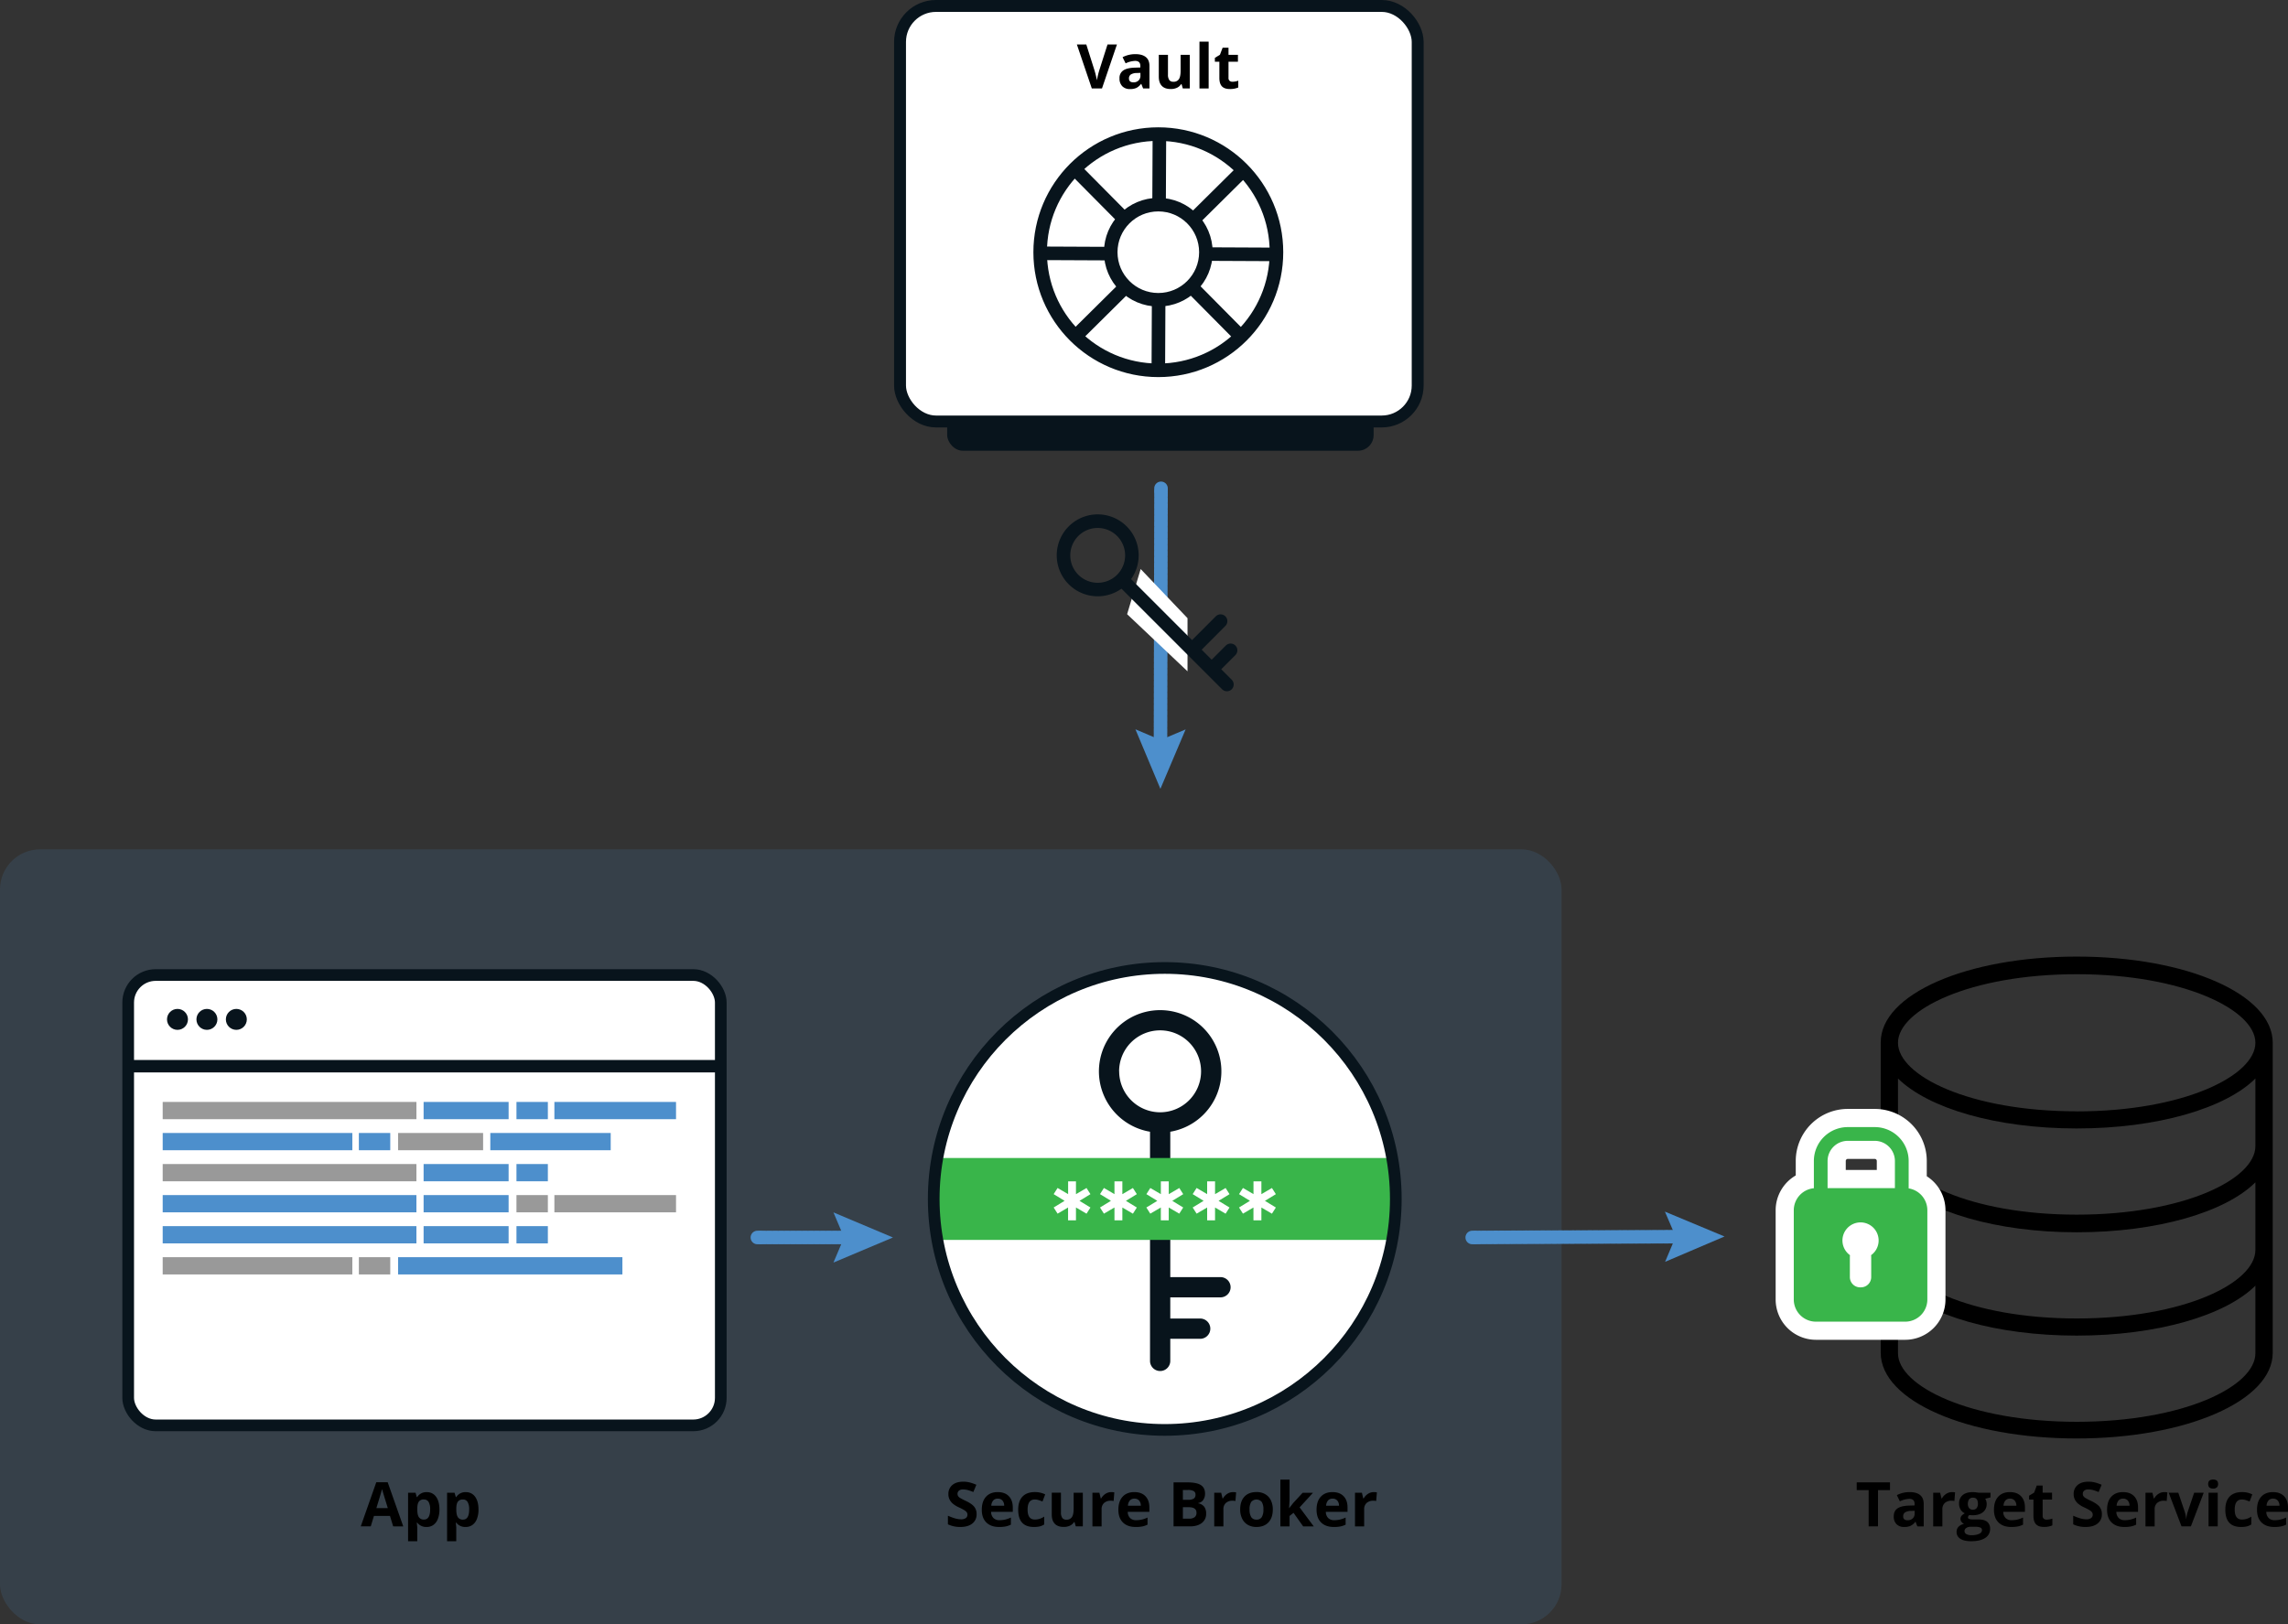 <svg id="Layer_1" data-name="Layer 1" xmlns="http://www.w3.org/2000/svg" xmlns:xlink="http://www.w3.org/1999/xlink" viewBox="0 0 1856.39 1318.33"><rect x="0" y="0" width="1856.39" height="1318.33" fill="#333333" stroke="none"/><defs><style>.cls-1,.cls-13,.cls-16,.cls-17,.cls-18,.cls-7,.cls-8,.cls-9{fill:none;}.cls-2{fill:#39b54a;}.cls-12,.cls-3,.cls-5,.cls-6{fill:#fff;}.cls-4{fill:#08141c;}.cls-12,.cls-13,.cls-16,.cls-5,.cls-6,.cls-7{stroke:#08141c;}.cls-12,.cls-13,.cls-16,.cls-17,.cls-18,.cls-5,.cls-6,.cls-7,.cls-8,.cls-9{stroke-miterlimit:10;}.cls-5{stroke-width:9.66px;}.cls-17,.cls-18,.cls-6,.cls-7,.cls-8,.cls-9{stroke-width:11px;}.cls-17,.cls-18,.cls-8,.cls-9{stroke:#4d8fcc;stroke-linecap:round;}.cls-9{stroke-dasharray:3.2 1.6;}.cls-10,.cls-11{fill:#4d8fcc;}.cls-11{opacity:0.15;}.cls-12,.cls-16{stroke-width:9.48px;}.cls-13{stroke-width:10.09px;}.cls-14{fill:#999;}.cls-15{clip-path:url(#clip-path);}.cls-17{stroke-dasharray:3.18 1.59;}.cls-18{stroke-dasharray:3.22 1.61;}</style><clipPath id="clip-path"><circle class="cls-1" cx="945.04" cy="973.06" r="187.46"/></clipPath></defs><title>secretless_architecture</title><path d="M1523.72,1238.8h-7.56v-29.4h-9.7v-6.3h27v6.3h-9.7Z"/><path d="M1555.66,1238.8l-1.44-3.71h-.2a10.91,10.91,0,0,1-3.87,3.28,12.47,12.47,0,0,1-5.19.92,8.35,8.35,0,0,1-6.18-2.25,8.62,8.62,0,0,1-2.26-6.4c0-2.89,1-5,3-6.4s5.08-2.14,9.16-2.29l4.74-.14v-1.2q0-4.15-4.25-4.15a19.36,19.36,0,0,0-7.69,2l-2.46-5a22.09,22.09,0,0,1,10.44-2.47c3.67,0,6.47.8,8.43,2.39s2.93,4,2.93,7.28v18.19Zm-2.2-12.65-2.88.1a9.28,9.28,0,0,0-4.83,1.17,3.69,3.69,0,0,0-1.59,3.27q0,3.15,3.61,3.15a5.68,5.68,0,0,0,4.14-1.49,5.23,5.23,0,0,0,1.55-3.95Z"/><path d="M1583.76,1211a11.67,11.67,0,0,1,2.51.22l-.56,7a8.64,8.64,0,0,0-2.2-.24,7.9,7.9,0,0,0-5.55,1.83,6.61,6.61,0,0,0-2,5.13v13.89h-7.45v-27.3h5.64l1.1,4.59h.37a10.25,10.25,0,0,1,3.43-3.7A8.48,8.48,0,0,1,1583.76,1211Z"/><path d="M1615,1211.5v3.79l-4.27,1.1a7.43,7.43,0,0,1,1.17,4.1,8.29,8.29,0,0,1-3.06,6.85q-3.06,2.45-8.51,2.45l-1.34-.07-1.1-.13a2.48,2.48,0,0,0-1.15,2c0,1.07,1.37,1.61,4.1,1.61h4.64q4.5,0,6.85,1.93a6.88,6.88,0,0,1,2.36,5.66,8.39,8.39,0,0,1-4,7.42q-4,2.64-11.46,2.64-5.71,0-8.73-2a6.32,6.32,0,0,1-3-5.58,5.8,5.8,0,0,1,1.54-4.12,8.68,8.68,0,0,1,4.51-2.37,5.06,5.06,0,0,1-2-1.6,3.95,3.95,0,0,1,0-5,10.48,10.48,0,0,1,2.61-2,7.27,7.27,0,0,1-3.4-3,9,9,0,0,1-1.26-4.83,8.55,8.55,0,0,1,2.9-6.91q2.91-2.45,8.31-2.44a21,21,0,0,1,2.72.21q1.58.21,2,.3Zm-21.07,31.15a2.7,2.7,0,0,0,1.48,2.42,8.09,8.09,0,0,0,4.14.88,14.66,14.66,0,0,0,6.27-1.1c1.52-.73,2.27-1.73,2.27-3a2.11,2.11,0,0,0-1.34-2.12,10.78,10.78,0,0,0-4.15-.59h-3.86a5.88,5.88,0,0,0-3.43,1A3,3,0,0,0,1593.91,1242.65Zm2.71-22.21a5.51,5.51,0,0,0,1,3.51,3.65,3.65,0,0,0,3.09,1.3,3.59,3.59,0,0,0,3.07-1.3,5.69,5.69,0,0,0,1-3.51q0-4.93-4-4.93T1596.62,1220.44Z"/><path d="M1631.83,1239.29q-6.6,0-10.3-3.64t-3.71-10.3q0-6.87,3.43-10.61t9.48-3.75q5.79,0,9,3.3t3.22,9.1V1227h-17.6a7.17,7.17,0,0,0,1.88,5,6.59,6.59,0,0,0,4.93,1.78,20.54,20.54,0,0,0,4.66-.51,23.51,23.51,0,0,0,4.59-1.63v5.76a17.59,17.59,0,0,1-4.17,1.45A26.12,26.12,0,0,1,1631.83,1239.29Zm-1-23a4.71,4.71,0,0,0-3.71,1.5,6.91,6.91,0,0,0-1.54,4.26H1636a6.18,6.18,0,0,0-1.44-4.26A4.88,4.88,0,0,0,1630.78,1216.29Z"/><path d="M1660.52,1233.35a16.06,16.06,0,0,0,4.68-.85V1238a16.67,16.67,0,0,1-6.83,1.25c-3,0-5.15-.76-6.51-2.26s-2-3.77-2-6.78v-13.16h-3.56v-3.15l4.1-2.49,2.15-5.76h4.76v5.81h7.64v5.59h-7.64v13.16a2.94,2.94,0,0,0,.89,2.35A3.53,3.53,0,0,0,1660.52,1233.35Z"/><path d="M1705.36,1228.89a9.18,9.18,0,0,1-3.48,7.61q-3.47,2.79-9.67,2.79a22.77,22.77,0,0,1-10.11-2.15v-7a42.14,42.14,0,0,0,6.11,2.27,18.12,18.12,0,0,0,4.58.66,6.47,6.47,0,0,0,3.82-1,3.23,3.23,0,0,0,1.33-2.83,3.14,3.14,0,0,0-.58-1.87,6.72,6.72,0,0,0-1.73-1.57,44.32,44.32,0,0,0-4.62-2.42,21.93,21.93,0,0,1-4.91-3,11.08,11.08,0,0,1-2.61-3.3,9.41,9.41,0,0,1-1-4.39,9.23,9.23,0,0,1,3.21-7.45q3.21-2.71,8.88-2.71a21,21,0,0,1,5.31.66,36.48,36.48,0,0,1,5.28,1.86l-2.44,5.88a36.15,36.15,0,0,0-4.72-1.64,15.71,15.71,0,0,0-3.68-.46,4.88,4.88,0,0,0-3.29,1,3.29,3.29,0,0,0-1.15,2.61,3.24,3.24,0,0,0,.46,1.75,5.1,5.1,0,0,0,1.48,1.44,45.57,45.57,0,0,0,4.8,2.5q5,2.4,6.86,4.8A9.34,9.34,0,0,1,1705.36,1228.89Z"/><path d="M1723.6,1239.29q-6.58,0-10.3-3.64t-3.71-10.3q0-6.87,3.43-10.61c2.28-2.5,5.45-3.75,9.48-3.75q5.79,0,9,3.3t3.22,9.1V1227h-17.6a7.17,7.17,0,0,0,1.88,5,6.61,6.61,0,0,0,4.93,1.78,20.63,20.63,0,0,0,4.67-.51,24,24,0,0,0,4.59-1.63v5.76a17.82,17.82,0,0,1-4.18,1.45A26.12,26.12,0,0,1,1723.6,1239.29Zm-1-23a4.73,4.73,0,0,0-3.71,1.5,7,7,0,0,0-1.54,4.26h10.45a6.18,6.18,0,0,0-1.44-4.26A4.88,4.88,0,0,0,1722.55,1216.29Z"/><path d="M1756,1211a11.84,11.84,0,0,1,2.52.22l-.56,7a8.75,8.75,0,0,0-2.2-.24,7.91,7.91,0,0,0-5.56,1.83,6.64,6.64,0,0,0-2,5.13v13.89h-7.45v-27.3h5.64l1.1,4.59h.36a10.33,10.33,0,0,1,3.43-3.7A8.51,8.51,0,0,1,1756,1211Z"/><path d="M1770,1238.8l-10.4-27.3h7.79l5.27,15.56a27.56,27.56,0,0,1,1.1,5.59h.14a24.72,24.72,0,0,1,1.1-5.59l5.25-15.56H1788l-10.4,27.3Z"/><path d="M1791.62,1204.45q0-3.65,4.05-3.64t4,3.64a3.55,3.55,0,0,1-1,2.7,4.26,4.26,0,0,1-3,1Q1791.62,1208.11,1791.62,1204.45Zm7.76,34.35h-7.44v-27.3h7.44Z"/><path d="M1818.28,1239.29q-12.75,0-12.74-14,0-7,3.46-10.64t9.94-3.67a18.85,18.85,0,0,1,8.49,1.86l-2.19,5.76c-1.17-.47-2.27-.86-3.27-1.16a10.59,10.59,0,0,0-3-.45q-5.82,0-5.81,8.25,0,8,5.81,8a13,13,0,0,0,4-.58,14.38,14.38,0,0,0,3.66-1.79v6.37a12,12,0,0,1-3.65,1.59A20.7,20.7,0,0,1,1818.28,1239.29Z"/><path d="M1845.26,1239.29q-6.6,0-10.31-3.64t-3.71-10.3q0-6.87,3.43-10.61t9.49-3.75q5.79,0,9,3.3t3.22,9.1V1227h-17.6a7.17,7.17,0,0,0,1.88,5,6.59,6.59,0,0,0,4.93,1.78,20.54,20.54,0,0,0,4.66-.51,23.51,23.51,0,0,0,4.59-1.63v5.76a17.59,17.59,0,0,1-4.17,1.45A26.12,26.12,0,0,1,1845.26,1239.29Zm-1-23a4.71,4.71,0,0,0-3.71,1.5,6.91,6.91,0,0,0-1.54,4.26h10.45a6.23,6.23,0,0,0-1.44-4.26A4.88,4.88,0,0,0,1844.21,1216.29Z"/><path d="M1684.94,776.36c-89.34,0-159,30.6-159,69.55v252c0,38.95,70.11,69.55,159,69.55s159.06-30.6,159.06-69.55V846.31C1844,807,1774.29,776.36,1684.94,776.36Zm145,321.93c0,27-58.5,55.64-145,55.64s-145-29-145-55.64v-54.85c24.44,24.25,79.73,40.54,145,40.54s120.6-16.29,145-40.54Zm0-83.86c0,27-58.5,55.64-145,55.64s-145-29-145-55.64V959.18c24.44,24.25,79.73,40.94,145,40.94s120.6-16.29,145-40.54Zm0-84.26c0,27-58.5,55.64-145,55.64s-145-29-145-55.64V875.32c24.84,24.25,79.73,40.54,145,40.54s120.6-16.29,145-40.54Zm-145-28.22c-86.93,0-145-29-145-55.64s58.5-55.64,145-55.64,145,29,145,55.64S1771.88,902,1684.94,902Z"/><path class="cls-2" d="M1473.4,1080a25.35,25.35,0,0,1-25.32-25.32V982.25a25.19,25.19,0,0,1,16.3-23.69V942.23a34.89,34.89,0,0,1,34.85-34.85h21.89A34.9,34.9,0,0,1,1556,942.23V959a25.19,25.19,0,0,1,15.16,23.23v72.41a25.35,25.35,0,0,1-25.32,25.32Zm36.21-80.52a7.33,7.33,0,0,0-7.32,7.32,7.23,7.23,0,0,0,3.06,5.94l3.69,2.65-.71,4.47a1.11,1.11,0,0,0,0,.17v16.47a1,1,0,0,0,1,1h.67a1,1,0,0,0,1-1V1020s-.73-4.62-.73-4.62l3.69-2.65a7.23,7.23,0,0,0,3.06-5.94A7.33,7.33,0,0,0,1509.61,999.46Zm20.52-42.54V942.23a9,9,0,0,0-9-9h-21.89a9,9,0,0,0-9,9v14.69Z"/><path class="cls-3" d="M1521.12,914.75a27.51,27.51,0,0,1,27.49,27.48V964.5a18,18,0,0,1,15.16,17.75v72.41a18,18,0,0,1-18,18H1473.4a18,18,0,0,1-18-18V982.25a18,18,0,0,1,16.3-17.89V942.23a27.51,27.51,0,0,1,27.49-27.48h21.89m-38.26,49.53h54.63v-22a16.38,16.38,0,0,0-16.37-16.37h-21.89a16.38,16.38,0,0,0-16.37,16.37v22m26.41,80.52h.67a8.32,8.32,0,0,0,8.32-8.32V1020a7.83,7.83,0,0,0-.11-1.29,14.68,14.68,0,1,0-17.09,0,7.83,7.83,0,0,0-.11,1.29v16.49a8.32,8.32,0,0,0,8.32,8.32M1521.12,900h-21.89A42.26,42.26,0,0,0,1457,942.23V954a32.68,32.68,0,0,0-16.31,28.29v72.41a32.73,32.73,0,0,0,32.69,32.68h72.41a32.73,32.73,0,0,0,32.69-32.68V982.25a32.74,32.74,0,0,0-15.17-27.6V942.23A42.26,42.26,0,0,0,1521.12,900Zm-23.54,49.54v-7.33a1.66,1.66,0,0,1,1.65-1.64h21.89a1.66,1.66,0,0,1,1.64,1.64v7.33Z"/><rect class="cls-4" x="768.5" y="312.83" width="346" height="53" rx="12.73" ry="12.73"/><rect class="cls-5" x="730.25" y="4.83" width="420" height="337.25" rx="29.18" ry="29.18"/><circle class="cls-6" cx="939.81" cy="204.69" r="95.86"/><line class="cls-7" x1="940.69" y1="109.72" x2="939.81" y2="302.33"/><line class="cls-7" x1="1036.56" y1="206.47" x2="843.94" y2="205.58"/><line class="cls-7" x1="1008.03" y1="274.44" x2="872.47" y2="137.61"/><line class="cls-7" x1="1008.66" y1="138.24" x2="871.84" y2="273.81"/><circle class="cls-6" cx="939.81" cy="204.69" r="38.61"/><path d="M898.59,36.1h7.65L894.1,71.8h-8.25L873.74,36.1h7.64l6.72,21.24c.37,1.26.76,2.72,1.16,4.39s.64,2.83.74,3.48a63.15,63.15,0,0,1,1.83-7.87Z"/><path d="M927.48,71.8,926,68.09h-.2A10.91,10.91,0,0,1,922,71.37a12.53,12.53,0,0,1-5.19.92A8.39,8.39,0,0,1,910.59,70a8.66,8.66,0,0,1-2.26-6.4,7.19,7.19,0,0,1,3-6.4c2-1.38,5.08-2.14,9.16-2.29l4.74-.14v-1.2q0-4.15-4.25-4.15a19.36,19.36,0,0,0-7.69,2l-2.47-5a22.16,22.16,0,0,1,10.45-2.47c3.67,0,6.47.8,8.43,2.39s2.93,4,2.93,7.28V71.8Zm-2.2-12.65-2.88.1a9.35,9.35,0,0,0-4.84,1.17A3.7,3.7,0,0,0,916,63.69q0,3.15,3.61,3.15a5.72,5.72,0,0,0,4.14-1.49,5.23,5.23,0,0,0,1.55-3.95Z"/><path d="M959.68,71.8l-1-3.49h-.39a7.84,7.84,0,0,1-3.4,2.94,11.58,11.58,0,0,1-5,1q-4.82,0-7.25-2.58T940.2,62.3V44.5h7.44v16a7.68,7.68,0,0,0,1.05,4.43A3.84,3.84,0,0,0,952,66.35a5,5,0,0,0,4.51-2.08c.93-1.4,1.39-3.7,1.39-6.93V44.5h7.45V71.8Z"/><path d="M980.65,71.8H973.2v-38h7.45Z"/><path d="M1000,66.35a16.12,16.12,0,0,0,4.69-.85V71a16.75,16.75,0,0,1-6.84,1.25c-3,0-5.14-.76-6.5-2.26s-2-3.77-2-6.78V50.09H985.7V46.94l4.1-2.49L992,38.69h4.76V44.5h7.65v5.59h-7.65V63.25a2.91,2.91,0,0,0,.9,2.35A3.51,3.51,0,0,0,1000,66.35Z"/><line class="cls-8" x1="942" y1="396.33" x2="942" y2="397.93"/><line class="cls-9" x1="942" y1="399.53" x2="941.57" y2="604.98"/><line class="cls-8" x1="941.57" y1="605.78" x2="941.57" y2="607.38"/><polygon class="cls-10" points="921.23 591.89 941.58 600.59 961.97 591.98 941.5 640.22 921.23 591.89"/><polygon class="cls-3" points="925.5 461.83 963.5 501.71 963.5 544.83 914.5 498.48 925.5 461.83"/><path class="cls-4" d="M1002.35,523.93a5.5,5.5,0,0,0-7.78,0l-11.49,11.49L975,527.29,994.22,508a5.5,5.5,0,0,0-7.78-7.78l-19.27,19.27L917.7,470a33.24,33.24,0,1,0-7.78,7.78l81.65,81.64a5.5,5.5,0,0,0,7.78-7.78l-8.49-8.48,11.49-11.49A5.5,5.5,0,0,0,1002.35,523.93ZM874.9,466.48a22.25,22.25,0,1,1,31.46,0A22.27,22.27,0,0,1,874.9,466.48Z"/><rect class="cls-11" y="689.33" width="1267" height="629" rx="32.55" ry="32.55"/><rect class="cls-12" x="104" y="791.33" width="480.82" height="365.5" rx="22.32" ry="22.32"/><line class="cls-13" x1="104" y1="865.33" x2="586.5" y2="865.33"/><circle class="cls-4" cx="144" cy="827.33" r="8.5"/><circle class="cls-4" cx="167.88" cy="827.33" r="8.5"/><circle class="cls-4" cx="191.76" cy="827.33" r="8.5"/><rect class="cls-14" x="132" y="894.33" width="205.86" height="14"/><rect class="cls-10" x="343.7" y="894.33" width="68.97" height="14"/><rect class="cls-10" x="419.04" y="894.33" width="25.47" height="14"/><rect class="cls-10" x="449.81" y="894.33" width="98.69" height="14"/><rect class="cls-10" x="397.82" y="919.53" width="97.68" height="14" transform="translate(893.32 1853.06) rotate(180)"/><rect class="cls-14" x="323.01" y="919.53" width="68.97" height="14" transform="translate(714.99 1853.06) rotate(180)"/><rect class="cls-10" x="291.17" y="919.53" width="25.47" height="14" transform="translate(607.81 1853.06) rotate(180)"/><rect class="cls-10" x="132" y="919.53" width="153.87" height="14" transform="translate(417.87 1853.06) rotate(180)"/><rect class="cls-14" x="132" y="944.73" width="205.86" height="14"/><rect class="cls-10" x="343.7" y="944.73" width="68.97" height="14"/><rect class="cls-10" x="419.04" y="944.73" width="25.47" height="14"/><rect class="cls-10" x="132" y="969.93" width="205.86" height="14"/><rect class="cls-10" x="343.7" y="969.93" width="68.97" height="14"/><rect class="cls-14" x="419.04" y="969.93" width="25.47" height="14"/><rect class="cls-14" x="449.81" y="969.93" width="98.69" height="14"/><rect class="cls-10" x="132" y="995.13" width="205.86" height="14"/><rect class="cls-10" x="343.7" y="995.13" width="68.97" height="14"/><rect class="cls-10" x="419.04" y="995.13" width="25.47" height="14"/><rect class="cls-10" x="323.01" y="1020.33" width="181.99" height="14" transform="translate(828 2054.66) rotate(180)"/><rect class="cls-14" x="291.17" y="1020.33" width="25.47" height="14" transform="translate(607.81 2054.66) rotate(180)"/><rect class="cls-14" x="132" y="1020.33" width="153.87" height="14" transform="translate(417.87 2054.66) rotate(180)"/><path d="M319,1238.8l-2.59-8.5h-13l-2.59,8.5H292.7L305.3,1203h9.25l12.65,35.84ZM314.65,1224q-3.6-11.54-4-13.06c-.31-1-.52-1.8-.65-2.39q-.81,3.12-4.62,15.45Z"/><path d="M346.09,1239.29a9.06,9.06,0,0,1-7.54-3.49h-.39c.26,2.27.39,3.59.39,4v11.06H331.1V1211.5h6.06l1,3.54h.34a8.61,8.61,0,0,1,7.74-4,8.88,8.88,0,0,1,7.57,3.74q2.73,3.74,2.73,10.37a20.51,20.51,0,0,1-1.28,7.59,10.66,10.66,0,0,1-3.65,4.91A9.33,9.33,0,0,1,346.09,1239.29Zm-2.2-22.34a4.68,4.68,0,0,0-4,1.69c-.85,1.14-1.29,3-1.32,5.61v.8q0,4.4,1.3,6.3a4.66,4.66,0,0,0,4.14,1.91q5,0,5-8.26a11.69,11.69,0,0,0-1.24-6A4.21,4.21,0,0,0,343.89,1217Z"/><path d="M377.73,1239.29a9.07,9.07,0,0,1-7.54-3.49h-.39c.26,2.27.39,3.59.39,4v11.06h-7.45V1211.5h6.06l1.05,3.54h.34a8.61,8.61,0,0,1,7.74-4,8.88,8.88,0,0,1,7.57,3.74q2.73,3.74,2.73,10.37a20.51,20.51,0,0,1-1.28,7.59,10.66,10.66,0,0,1-3.65,4.91A9.33,9.33,0,0,1,377.73,1239.29ZM375.54,1217a4.7,4.7,0,0,0-4,1.69c-.85,1.14-1.29,3-1.32,5.61v.8q0,4.4,1.3,6.3a4.68,4.68,0,0,0,4.14,1.91q5,0,5-8.26a11.69,11.69,0,0,0-1.24-6A4.2,4.2,0,0,0,375.54,1217Z"/><circle class="cls-3" cx="945.04" cy="973.06" r="187.46"/><path class="cls-4" d="M982,1078.34a8.22,8.22,0,0,0-8.22-8.22H949.52v-17.18h40.72a8.22,8.22,0,0,0,0-16.44H949.52v-118a49.68,49.68,0,1,0-16.44,0v186a8.22,8.22,0,0,0,16.44,0v-17.93H973.8A8.22,8.22,0,0,0,982,1078.34Zm-74-208.85a33.25,33.25,0,1,1,33.25,33.24A33.29,33.29,0,0,1,908.05,869.49Z"/><g class="cls-15"><rect class="cls-2" x="747.87" y="939.82" width="390.95" height="66.49"/></g><path class="cls-3" d="M858.08,985l-3.18-5,8.86-5.42-8.86-5.42,3.18-5,8.55,5V958.8H873v10.38l8.56-5,3.18,5-8.87,5.42,8.87,5.42-3.18,5L873,980V990.4h-6.41V980Z"/><path class="cls-3" d="M895.68,985l-3.18-5,8.86-5.42-8.86-5.42,3.18-5,8.55,5V958.8h6.41v10.38l8.56-5,3.18,5-8.87,5.42,8.87,5.42-3.18,5-8.56-5V990.4h-6.41V980Z"/><path class="cls-3" d="M933.28,985l-3.18-5L939,974.6l-8.86-5.42,3.18-5,8.55,5V958.8h6.41v10.38l8.56-5,3.18,5-8.87,5.42L960,980l-3.18,5-8.56-5V990.4h-6.41V980Z"/><path class="cls-3" d="M970.88,985l-3.18-5,8.86-5.42-8.86-5.42,3.18-5,8.55,5V958.8h6.41v10.38l8.56-5,3.18,5-8.87,5.42,8.87,5.42-3.18,5-8.56-5V990.4h-6.41V980Z"/><path class="cls-3" d="M1008.48,985l-3.18-5,8.86-5.42-8.86-5.42,3.18-5,8.55,5V958.8h6.41v10.38l8.56-5,3.18,5-8.87,5.42,8.87,5.42-3.18,5-8.56-5V990.4H1017V980Z"/><circle class="cls-16" cx="945.04" cy="973.06" r="187.46"/><path d="M792.37,1228.89a9.21,9.21,0,0,1-3.48,7.61q-3.48,2.79-9.68,2.79a22.77,22.77,0,0,1-10.11-2.15v-7a42.58,42.58,0,0,0,6.11,2.27,18.12,18.12,0,0,0,4.58.66,6.45,6.45,0,0,0,3.82-1,3.23,3.23,0,0,0,1.33-2.83,3.14,3.14,0,0,0-.58-1.87,6.83,6.83,0,0,0-1.72-1.57,46,46,0,0,0-4.63-2.42,21.93,21.93,0,0,1-4.91-3,11.08,11.08,0,0,1-2.61-3.3,9.41,9.41,0,0,1-1-4.39,9.23,9.23,0,0,1,3.21-7.45c2.15-1.81,5.1-2.71,8.88-2.71a20.94,20.94,0,0,1,5.31.66,36.58,36.58,0,0,1,5.29,1.86l-2.45,5.88a36.15,36.15,0,0,0-4.72-1.64,15.7,15.7,0,0,0-3.67-.46,4.89,4.89,0,0,0-3.3,1,3.29,3.29,0,0,0-1.15,2.61,3.25,3.25,0,0,0,.47,1.75,4.93,4.93,0,0,0,1.47,1.44,46.69,46.69,0,0,0,4.8,2.5c3.34,1.6,5.62,3.2,6.86,4.8A9.35,9.35,0,0,1,792.37,1228.89Z"/><path d="M810.6,1239.29q-6.58,0-10.3-3.64t-3.71-10.3q0-6.87,3.43-10.61t9.48-3.75q5.79,0,9,3.3t3.23,9.1V1227H804.13a7.17,7.17,0,0,0,1.88,5,6.63,6.63,0,0,0,4.94,1.78,20.61,20.61,0,0,0,4.66-.51,24,24,0,0,0,4.59-1.63v5.76a17.67,17.67,0,0,1-4.18,1.45A26.12,26.12,0,0,1,810.6,1239.29Zm-1.05-23a4.73,4.73,0,0,0-3.71,1.5,7,7,0,0,0-1.54,4.26h10.45a6.18,6.18,0,0,0-1.44-4.26A4.88,4.88,0,0,0,809.55,1216.29Z"/><path d="M838.88,1239.29q-12.75,0-12.75-14,0-7,3.47-10.64t9.93-3.67a18.92,18.92,0,0,1,8.5,1.86l-2.2,5.76c-1.17-.47-2.26-.86-3.27-1.16a10.59,10.59,0,0,0-3-.45q-5.81,0-5.81,8.25,0,8,5.81,8a13,13,0,0,0,4-.58,14.44,14.44,0,0,0,3.67-1.79v6.37a12.22,12.22,0,0,1-3.65,1.59A20.7,20.7,0,0,1,838.88,1239.29Z"/><path d="M872.83,1238.8l-1-3.49h-.39a7.87,7.87,0,0,1-3.39,2.94,11.63,11.63,0,0,1-5,1q-4.8,0-7.25-2.58c-1.62-1.72-2.44-4.19-2.44-7.41v-17.8h7.45v16a7.68,7.68,0,0,0,1.05,4.43,3.82,3.82,0,0,0,3.34,1.47,5,5,0,0,0,4.52-2.08c.93-1.4,1.39-3.7,1.39-6.93V1211.5h7.45v27.3Z"/><path d="M901.59,1211a11.84,11.84,0,0,1,2.52.22l-.56,7a8.7,8.7,0,0,0-2.2-.24,7.87,7.87,0,0,0-5.55,1.83,6.61,6.61,0,0,0-2,5.13v13.89h-7.45v-27.3H892l1.1,4.59h.36a10.33,10.33,0,0,1,3.43-3.7A8.51,8.51,0,0,1,901.59,1211Z"/><path d="M921.42,1239.29q-6.6,0-10.3-3.64t-3.72-10.3q0-6.87,3.43-10.61t9.49-3.75q5.79,0,9,3.3t3.22,9.1V1227H915a7.17,7.17,0,0,0,1.88,5,6.59,6.59,0,0,0,4.93,1.78,20.54,20.54,0,0,0,4.66-.51,23.51,23.51,0,0,0,4.59-1.63v5.76a17.59,17.59,0,0,1-4.17,1.45A26.12,26.12,0,0,1,921.42,1239.29Zm-1-23a4.71,4.71,0,0,0-3.71,1.5,6.91,6.91,0,0,0-1.54,4.26h10.45a6.18,6.18,0,0,0-1.44-4.26A4.88,4.88,0,0,0,920.37,1216.29Z"/><path d="M952.18,1203.1h11.11q7.59,0,11,2.17t3.43,6.87a8.68,8.68,0,0,1-1.5,5.25,6,6,0,0,1-4,2.46v.25a7.85,7.85,0,0,1,4.89,2.83,9.21,9.21,0,0,1,1.5,5.52,9.08,9.08,0,0,1-3.52,7.61q-3.52,2.75-9.58,2.74H952.18Zm7.57,14.14h4.39a8.1,8.1,0,0,0,4.46-1,3.56,3.56,0,0,0,1.38-3.15,3.14,3.14,0,0,0-1.5-2.94,9.6,9.6,0,0,0-4.75-.89h-4Zm0,6v9.3h4.93a7.29,7.29,0,0,0,4.61-1.2,4.4,4.4,0,0,0,1.49-3.66q0-4.44-6.34-4.44Z"/><path d="M1000.42,1211a11.84,11.84,0,0,1,2.52.22l-.56,7a8.75,8.75,0,0,0-2.2-.24,7.91,7.91,0,0,0-5.56,1.83,6.64,6.64,0,0,0-2,5.13v13.89h-7.44v-27.3h5.64l1.1,4.59h.36a10.33,10.33,0,0,1,3.43-3.7A8.51,8.51,0,0,1,1000.42,1211Z"/><path d="M1032.7,1225.1q0,6.68-3.52,10.43t-9.79,3.76a13.75,13.75,0,0,1-6.93-1.72,11.53,11.53,0,0,1-4.62-5,16.66,16.66,0,0,1-1.61-7.52q0-6.69,3.49-10.4t9.82-3.71a13.75,13.75,0,0,1,6.93,1.71,11.49,11.49,0,0,1,4.62,4.91A16.5,16.5,0,0,1,1032.7,1225.1Zm-18.87,0a11.43,11.43,0,0,0,1.33,6.13,4.76,4.76,0,0,0,4.33,2.08,4.67,4.67,0,0,0,4.28-2.07,11.61,11.61,0,0,0,1.31-6.14,11.27,11.27,0,0,0-1.32-6.08,5.62,5.62,0,0,0-8.62,0A11.34,11.34,0,0,0,1013.83,1225.1Z"/><path d="M1046,1224l3.25-4.15,7.64-8.3h8.4l-10.84,11.84,11.5,15.46h-8.59l-7.87-11.06-3.19,2.56v8.5h-7.45v-38h7.45v16.94l-.39,6.2Z"/><path d="M1082.21,1239.29q-6.6,0-10.3-3.64t-3.71-10.3q0-6.87,3.43-10.61t9.48-3.75q5.79,0,9,3.3t3.22,9.1V1227h-17.6a7.17,7.17,0,0,0,1.88,5,6.61,6.61,0,0,0,4.93,1.78,20.48,20.48,0,0,0,4.66-.51,23.51,23.51,0,0,0,4.59-1.63v5.76a17.59,17.59,0,0,1-4.17,1.45A26.12,26.12,0,0,1,1082.21,1239.29Zm-1-23a4.71,4.71,0,0,0-3.71,1.5,6.91,6.91,0,0,0-1.54,4.26h10.45a6.18,6.18,0,0,0-1.44-4.26A4.88,4.88,0,0,0,1081.16,1216.29Z"/><path d="M1114.63,1211a11.84,11.84,0,0,1,2.52.22l-.57,7a8.61,8.61,0,0,0-2.19-.24,7.91,7.91,0,0,0-5.56,1.83,6.64,6.64,0,0,0-2,5.13v13.89h-7.44v-27.3H1105l1.09,4.59h.37a10.33,10.33,0,0,1,3.43-3.7A8.51,8.51,0,0,1,1114.63,1211Z"/><line class="cls-8" x1="1194.51" y1="1004.34" x2="1196.11" y2="1004.33"/><line class="cls-17" x1="1197.7" y1="1004.32" x2="1363.97" y2="1003.67"/><line class="cls-8" x1="1364.77" y1="1003.67" x2="1366.37" y2="1003.66"/><polygon class="cls-10" points="1351 1024.09 1359.58 1003.69 1350.84 983.35 1399.2 1003.53 1351 1024.09"/><line class="cls-8" x1="614.51" y1="1004.34" x2="616.11" y2="1004.34"/><line class="cls-18" x1="617.72" y1="1004.34" x2="689.26" y2="1004.34"/><line class="cls-8" x1="690.06" y1="1004.34" x2="691.67" y2="1004.34"/><polygon class="cls-10" points="676.22 1024.7 684.87 1004.34 676.22 983.97 724.5 1004.34 676.22 1024.7"/></svg>